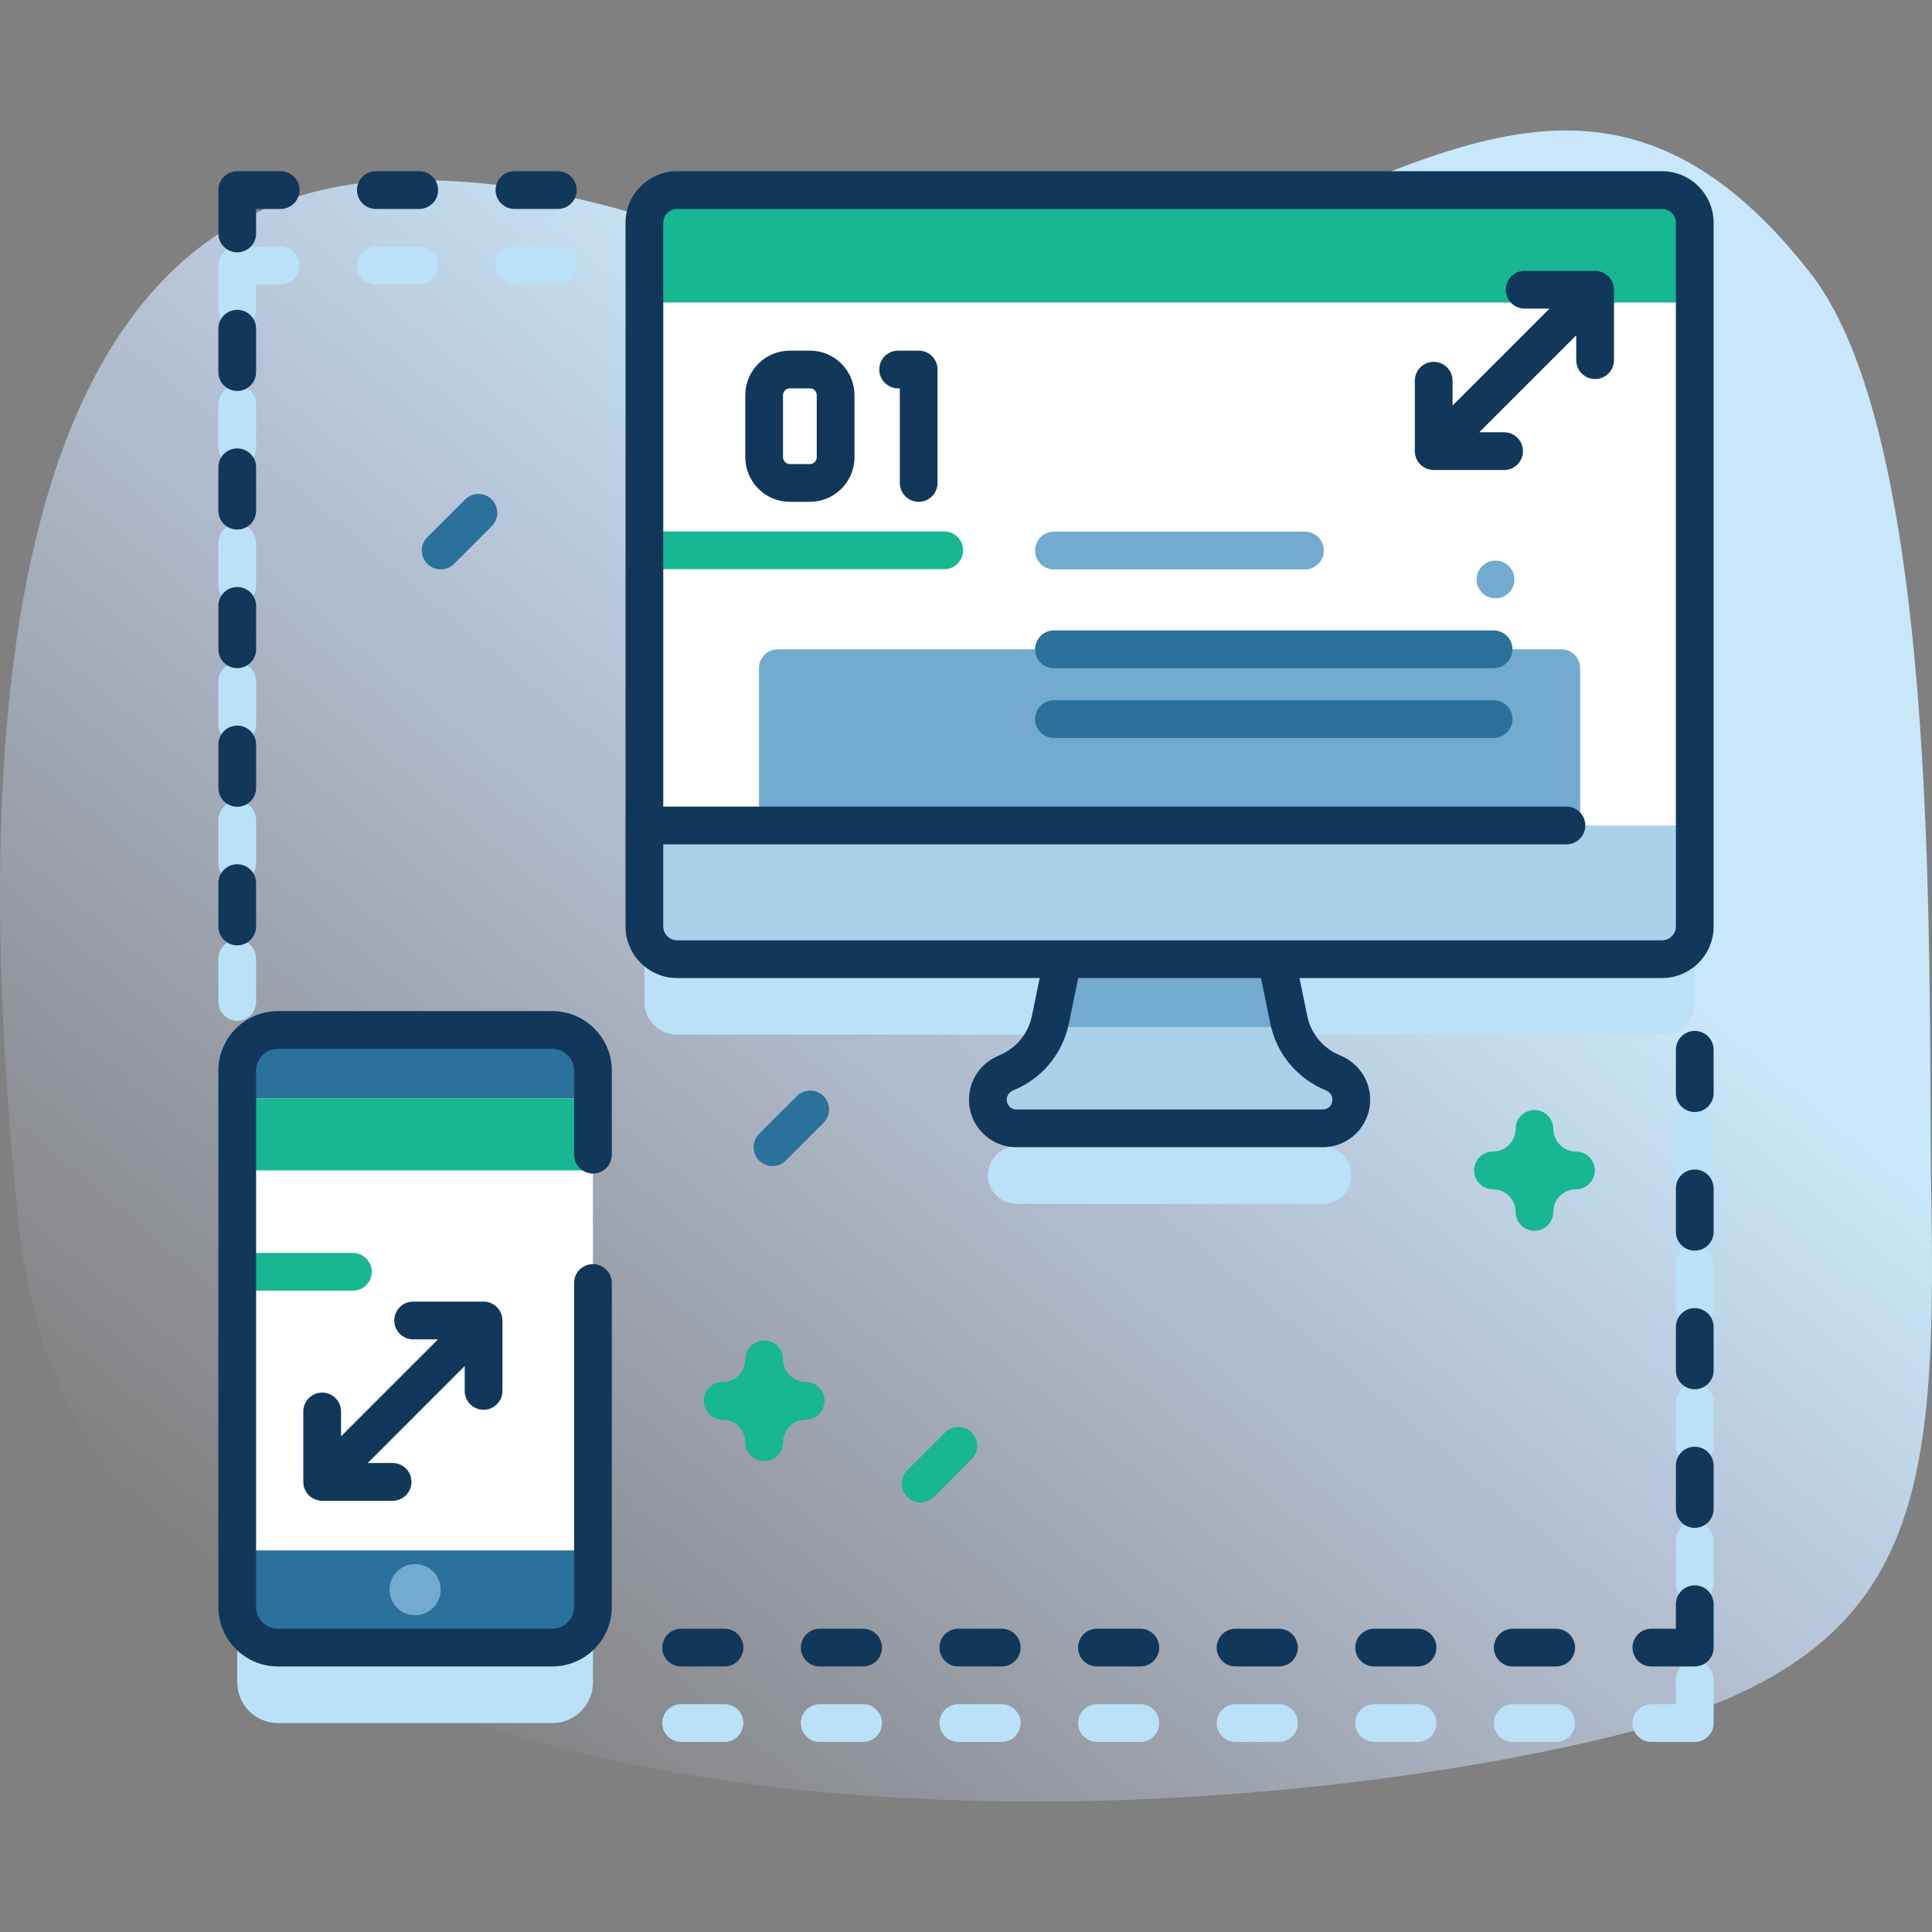 <svg id="Capa_1" enable-background="new 0 0 512 512" height="512" viewBox="0 0 512 512" width="512" xmlns="http://www.w3.org/2000/svg" xmlns:xlink="http://www.w3.org/1999/xlink"><rect x="0" y="0" width="512" height="512" fill="#808080" stroke="none"/><linearGradient id="SVGID_1_" gradientUnits="userSpaceOnUse" x1="96.524" x2="444.685" y1="453.699" y2="38.776"><stop offset="0" stop-color="#d2deff" stop-opacity="0"/><stop offset=".459" stop-color="#cee2fd" stop-opacity=".67"/><stop offset=".685" stop-color="#c9e7fa"/></linearGradient><g><g><path d="m4.896 324.259c17.448 172.871 292.417 167.142 420.804 136.265 82.47-19.834 87.596-59.472 86.106-144.001-.96-54.486 3.443-198.725-32.004-244.123-54.448-69.733-103.228-25.998-170.656-3.235-86.488 29.197-120.189-22.932-202.476-21.38-120.641 2.278-110.779 187.252-101.774 276.474z" fill="url(#SVGID_1_)"/></g><g><g><g><g><g><g><path d="m192.003 461.629h-11.5c-2.762 0-5-2.238-5-5s2.238-5 5-5h11.5c2.762 0 5 2.238 5 5s-2.238 5-5 5z" fill="#bae1f8"/></g><g><path d="m228.735 461.629h-11.5c-2.762 0-5-2.238-5-5s2.238-5 5-5h11.5c2.762 0 5 2.238 5 5s-2.238 5-5 5z" fill="#bae1f8"/></g><g><path d="m265.468 461.629h-11.5c-2.762 0-5-2.238-5-5s2.238-5 5-5h11.5c2.762 0 5 2.238 5 5s-2.239 5-5 5z" fill="#bae1f8"/></g></g><g><g><path d="m302.2 461.629h-11.5c-2.762 0-5-2.238-5-5s2.238-5 5-5h11.5c2.762 0 5 2.238 5 5s-2.238 5-5 5z" fill="#bae1f8"/></g><g><path d="m338.933 461.629h-11.5c-2.762 0-5-2.238-5-5s2.238-5 5-5h11.5c2.762 0 5 2.238 5 5s-2.239 5-5 5z" fill="#bae1f8"/></g><g><path d="m375.664 461.629h-11.5c-2.762 0-5-2.238-5-5s2.238-5 5-5h11.5c2.762 0 5 2.238 5 5s-2.238 5-5 5z" fill="#bae1f8"/></g><g><path d="m412.396 461.629h-11.5c-2.762 0-5-2.238-5-5s2.238-5 5-5h11.5c2.762 0 5 2.238 5 5s-2.238 5-5 5z" fill="#bae1f8"/></g></g></g><g><g><g><path d="m449.129 314.7c-2.762 0-5-2.238-5-5v-11.5c0-2.762 2.238-5 5-5s5 2.238 5 5v11.5c0 2.762-2.238 5-5 5z" fill="#bae1f8"/></g><g><path d="m449.129 351.433c-2.762 0-5-2.238-5-5v-11.5c0-2.762 2.238-5 5-5s5 2.238 5 5v11.5c0 2.761-2.238 5-5 5z" fill="#bae1f8"/></g><g><path d="m449.129 388.164c-2.762 0-5-2.238-5-5v-11.5c0-2.762 2.238-5 5-5s5 2.238 5 5v11.5c0 2.762-2.238 5-5 5z" fill="#bae1f8"/></g><g><path d="m449.129 424.897c-2.762 0-5-2.238-5-5v-11.5c0-2.762 2.238-5 5-5s5 2.238 5 5v11.5c0 2.761-2.238 5-5 5z" fill="#bae1f8"/></g></g><g><g><path d="m449.129 461.629h-11.5c-2.762 0-5-2.238-5-5s2.238-5 5-5h6.5v-6.5c0-2.762 2.238-5 5-5s5 2.238 5 5v11.5c0 2.762-2.238 5-5 5z" fill="#bae1f8"/></g></g></g></g><g><g><g><g><path d="m147.836 75.371h-11.5c-2.762 0-5-2.238-5-5s2.238-5 5-5h11.5c2.762 0 5 2.238 5 5s-2.238 5-5 5z" fill="#bae1f8"/></g><g><path d="m111.104 75.371h-11.5c-2.762 0-5-2.238-5-5s2.238-5 5-5h11.5c2.762 0 5 2.238 5 5s-2.239 5-5 5z" fill="#bae1f8"/></g></g></g><g><g><g><path d="m62.871 270.532c-2.762 0-5-2.238-5-5v-11.5c0-2.762 2.238-5 5-5s5 2.238 5 5v11.5c0 2.762-2.238 5-5 5z" fill="#bae1f8"/></g></g><g><g><path d="m62.871 233.8c-2.762 0-5-2.238-5-5v-11.5c0-2.762 2.238-5 5-5s5 2.238 5 5v11.5c0 2.762-2.238 5-5 5z" fill="#bae1f8"/></g><g><path d="m62.871 197.067c-2.762 0-5-2.238-5-5v-11.5c0-2.762 2.238-5 5-5s5 2.238 5 5v11.5c0 2.762-2.238 5-5 5z" fill="#bae1f8"/></g><g><path d="m62.871 160.336c-2.762 0-5-2.238-5-5v-11.5c0-2.762 2.238-5 5-5s5 2.238 5 5v11.5c0 2.762-2.238 5-5 5z" fill="#bae1f8"/></g><g><path d="m62.871 123.604c-2.762 0-5-2.238-5-5v-11.5c0-2.762 2.238-5 5-5s5 2.238 5 5v11.5c0 2.761-2.238 5-5 5z" fill="#bae1f8"/></g></g><g><g><path d="m62.871 86.871c-2.762 0-5-2.238-5-5v-11.5c0-2.762 2.238-5 5-5h11.5c2.762 0 5 2.238 5 5s-2.238 5-5 5h-6.5v6.5c0 2.762-2.238 5-5 5z" fill="#bae1f8"/></g></g></g></g><g fill="#bae1f8"><path d="m440.453 70.371h-261.003c-4.792 0-8.676 3.884-8.676 8.676v186.469c0 4.792 3.884 8.676 8.676 8.676h102.213l-3.308 16.073c-1.337 6.498-5.834 11.663-11.687 14.047-2.9 1.181-4.869 3.911-4.869 7.043v.134c0 4.158 3.37 7.528 7.528 7.528h81.249c4.158 0 7.528-3.37 7.528-7.528v-.134c0-3.132-1.969-5.862-4.869-7.043-5.853-2.384-10.349-7.549-11.687-14.047l-3.308-16.073h102.213c4.792 0 8.676-3.884 8.676-8.676v-186.469c0-4.792-3.884-8.676-8.676-8.676z"/><path d="m146.356 292.948h-72.7c-5.956 0-10.784 4.828-10.784 10.785v142.112c0 5.956 4.828 10.784 10.784 10.784h72.7c5.956 0 10.785-4.828 10.785-10.784v-142.112c-.001-5.956-4.829-10.785-10.785-10.785z"/></g><g><g><g><g><g><g><path d="m269.327 299.018h81.249c4.158 0 7.528-3.37 7.528-7.528v-.134c0-3.132-1.969-5.862-4.869-7.043-5.852-2.384-10.349-7.549-11.687-14.047l-4.437-21.56h-54.32l-4.437 21.56c-1.337 6.498-5.834 11.663-11.687 14.047-2.901 1.181-4.869 3.911-4.869 7.043v.134c.001 4.158 3.371 7.528 7.529 7.528z" fill="#a9d2ea"/><path d="m342.06 272.19h-64.22c.21-.63.38-1.27.51-1.92l4.44-21.56h54.32l4.44 21.56c.13.65.3 1.29.51 1.92z" fill="#73aacf"/><path d="m440.453 254.192h-261.003c-4.792 0-8.676-3.884-8.676-8.676v-186.469c0-4.792 3.884-8.676 8.676-8.676h261.003c4.792 0 8.676 3.884 8.676 8.676v186.469c0 4.792-3.884 8.676-8.676 8.676z" fill="#fff"/><g><path d="m250.238 150.846h-76.52c-2.762 0-5-2.239-5-5s2.238-5 5-5h76.52c2.762 0 5 2.239 5 5s-2.238 5-5 5z" fill="#17B794"/></g><path d="m418.758 218.761h-217.614v-41.693c0-2.761 2.239-5 5-5h207.614c2.761 0 5 2.239 5 5z" fill="#73aacf"/><path d="m449.129 80.167v-21.12c0-4.792-3.884-8.676-8.676-8.676h-261.003c-4.792 0-8.676 3.884-8.676 8.676v21.12z" fill="#17B794"/><path d="m170.774 218.761v26.755c0 4.792 3.884 8.676 8.676 8.676h261.003c4.792 0 8.676-3.884 8.676-8.676v-26.755z" fill="#a9d2ea"/></g></g></g></g></g><g><g><g><g><path d="m146.356 436.629h-72.7c-5.956 0-10.785-4.828-10.785-10.785v-142.111c0-5.956 4.828-10.785 10.785-10.785h72.7c5.956 0 10.785 4.828 10.785 10.785v142.112c-.001 5.956-4.829 10.784-10.785 10.784z" fill="#2a719b"/><path d="m62.87 291.12h94.27v119.76h-94.27z" fill="#fff"/><g><path d="m98.52 337.04c0 2.77-2.24 5-5 5h-30.65v-10h30.65c2.76 0 5 2.24 5 5z" fill="#17B794"/></g><path d="m62.871 291.122h94.269v19.045h-94.269z" fill="#17B794"/></g></g></g></g></g><path d="m422.717 71.783h-18.666c-2.762 0-5 2.238-5 5s2.238 5 5 5h6.596l-25.704 25.704v-6.597c0-2.762-2.238-5-5-5s-5 2.238-5 5v18.667c0 2.762 2.238 5 5 5h18.667c2.762 0 5-2.238 5-5s-2.238-5-5-5h-6.597l25.704-25.704v6.596c0 2.762 2.238 5 5 5s5-2.238 5-5v-18.666c0-2.761-2.238-5-5-5z" fill="#11385b"/><path d="m128.152 344.941h-18.666c-2.762 0-5 2.238-5 5s2.238 5 5 5h6.596l-25.704 25.705v-6.596c0-2.762-2.238-5-5-5s-5 2.238-5 5v18.667c0 2.762 2.238 5 5 5h18.667c2.762 0 5-2.238 5-5s-2.238-5-5-5h-6.597l25.704-25.705v6.597c0 2.762 2.238 5 5 5s5-2.238 5-5v-18.667c0-2.762-2.238-5.001-5-5.001z" fill="#11385b"/><circle cx="110.006" cy="421.282" fill="#73aacf" r="6.782"/><g><g><g><g><path d="m440.453 45.371h-261.004c-7.541 0-13.676 6.135-13.676 13.676v186.47c0 7.541 6.135 13.676 13.676 13.676h96.079l-2.071 10.065c-.969 4.709-4.212 8.606-8.676 10.424-4.849 1.976-7.982 6.559-7.982 11.674v.135c0 6.907 5.62 12.527 12.528 12.527h81.249c6.907 0 12.527-5.62 12.527-12.527v-.135c0-5.116-3.133-9.698-7.982-11.674-4.463-1.817-7.706-5.715-8.675-10.424l-2.072-10.065h96.079c7.541 0 13.676-6.135 13.676-13.676v-186.47c0-7.541-6.135-13.676-13.676-13.676zm-103.802 225.902c1.643 7.984 7.138 14.59 14.697 17.67 1.066.434 1.755 1.381 1.755 2.412v.135c0 1.394-1.134 2.527-2.527 2.527h-81.249c-1.395 0-2.528-1.134-2.528-2.527v-.135c0-1.031.689-1.978 1.755-2.412 7.561-3.08 13.056-9.686 14.698-17.67l2.486-12.081h48.427zm107.478-25.756c0 2.026-1.649 3.676-3.676 3.676h-261.004c-2.026 0-3.676-1.649-3.676-3.676v-21.756h239.355c2.762 0 5-2.238 5-5s-2.238-5-5-5h-239.355v-154.714c0-2.026 1.649-3.676 3.676-3.676h261.004c2.026 0 3.676 1.649 3.676 3.676z" fill="#11385b"/></g></g><g><path d="m146.355 267.948h-72.7c-8.703 0-15.784 7.081-15.784 15.784v142.112c0 8.703 7.081 15.784 15.784 15.784h72.7c8.704 0 15.785-7.081 15.785-15.784v-85.844c0-2.762-2.238-5-5-5s-5 2.238-5 5v85.845c0 3.189-2.595 5.784-5.785 5.784h-72.7c-3.189 0-5.784-2.595-5.784-5.784v-142.113c0-3.189 2.595-5.784 5.784-5.784h72.7c3.19 0 5.785 2.595 5.785 5.784v22.268c0 2.762 2.238 5 5 5s5-2.238 5-5v-22.268c.001-8.703-7.08-15.784-15.785-15.784z" fill="#11385b"/></g><g><path d="m192.003 431.629h-11.5c-2.762 0-5 2.238-5 5s2.238 5 5 5h11.5c2.762 0 5-2.238 5-5s-2.238-5-5-5z" fill="#11385b"/></g><g><path d="m228.735 431.629h-11.5c-2.762 0-5 2.238-5 5s2.238 5 5 5h11.5c2.762 0 5-2.238 5-5s-2.238-5-5-5z" fill="#11385b"/></g><g><path d="m265.468 431.629h-11.5c-2.762 0-5 2.238-5 5s2.238 5 5 5h11.5c2.762 0 5-2.238 5-5s-2.239-5-5-5z" fill="#11385b"/></g><g><path d="m302.2 431.629h-11.5c-2.762 0-5 2.238-5 5s2.238 5 5 5h11.5c2.762 0 5-2.238 5-5s-2.238-5-5-5z" fill="#11385b"/></g><g><path d="m338.933 431.629h-11.5c-2.762 0-5 2.238-5 5s2.238 5 5 5h11.5c2.762 0 5-2.238 5-5s-2.239-5-5-5z" fill="#11385b"/></g><g><path d="m375.664 431.629h-11.5c-2.762 0-5 2.238-5 5s2.238 5 5 5h11.5c2.762 0 5-2.238 5-5s-2.238-5-5-5z" fill="#11385b"/></g><g><path d="m412.396 431.629h-11.5c-2.762 0-5 2.238-5 5s2.238 5 5 5h11.5c2.762 0 5-2.238 5-5s-2.238-5-5-5z" fill="#11385b"/></g><g><path d="m449.129 273.2c-2.762 0-5 2.238-5 5v11.5c0 2.762 2.238 5 5 5s5-2.238 5-5v-11.5c0-2.762-2.238-5-5-5z" fill="#11385b"/></g><g><path d="m449.129 309.933c-2.762 0-5 2.238-5 5v11.5c0 2.762 2.238 5 5 5s5-2.238 5-5v-11.5c0-2.762-2.238-5-5-5z" fill="#11385b"/></g><g><path d="m449.129 346.664c-2.762 0-5 2.238-5 5v11.5c0 2.762 2.238 5 5 5s5-2.238 5-5v-11.5c0-2.762-2.238-5-5-5z" fill="#11385b"/></g><g><path d="m449.129 383.396c-2.762 0-5 2.238-5 5v11.5c0 2.762 2.238 5 5 5s5-2.238 5-5v-11.5c0-2.761-2.238-5-5-5z" fill="#11385b"/></g><g><path d="m449.129 420.129c-2.762 0-5 2.238-5 5v6.5h-6.5c-2.762 0-5 2.238-5 5s2.238 5 5 5h11.5c2.762 0 5-2.238 5-5v-11.5c0-2.762-2.238-5-5-5z" fill="#11385b"/></g><g><path d="m136.336 55.371h11.5c2.762 0 5-2.238 5-5s-2.238-5-5-5h-11.5c-2.762 0-5 2.238-5 5s2.238 5 5 5z" fill="#11385b"/></g><g><path d="m99.604 55.371h11.5c2.762 0 5-2.238 5-5s-2.238-5-5-5h-11.5c-2.762 0-5 2.238-5 5s2.238 5 5 5z" fill="#11385b"/></g><g><path d="m62.871 250.532c2.762 0 5-2.238 5-5v-11.5c0-2.762-2.238-5-5-5s-5 2.238-5 5v11.5c0 2.762 2.238 5 5 5z" fill="#11385b"/></g><g><path d="m62.871 213.8c2.762 0 5-2.238 5-5v-11.5c0-2.762-2.238-5-5-5s-5 2.238-5 5v11.5c0 2.762 2.238 5 5 5z" fill="#11385b"/></g><g><path d="m62.871 177.067c2.762 0 5-2.238 5-5v-11.5c0-2.762-2.238-5-5-5s-5 2.238-5 5v11.5c0 2.762 2.238 5 5 5z" fill="#11385b"/></g><g><path d="m62.871 140.336c2.762 0 5-2.238 5-5v-11.5c0-2.762-2.238-5-5-5s-5 2.238-5 5v11.5c0 2.762 2.238 5 5 5z" fill="#11385b"/></g><g><path d="m62.871 103.604c2.762 0 5-2.238 5-5v-11.5c0-2.762-2.238-5-5-5s-5 2.238-5 5v11.5c0 2.761 2.238 5 5 5z" fill="#11385b"/></g><g><path d="m62.871 66.871c2.762 0 5-2.238 5-5v-6.5h6.5c2.762 0 5-2.238 5-5s-2.238-5-5-5h-11.5c-2.762 0-5 2.238-5 5v11.5c0 2.762 2.238 5 5 5z" fill="#11385b"/></g><g><g><path d="m214.645 92.921h-5.332c-6.508 0-11.803 5.295-11.803 11.803v16.457c0 6.508 5.295 11.802 11.803 11.802h5.332c6.508 0 11.803-5.294 11.803-11.802v-16.457c-.001-6.508-5.296-11.803-11.803-11.803zm1.802 28.26c0 .993-.809 1.802-1.803 1.802h-5.332c-.994 0-1.803-.809-1.803-1.802v-16.457c0-.994.809-1.803 1.803-1.803h5.332c.994 0 1.803.809 1.803 1.803z" fill="#11385b"/></g></g><g><path d="m243.461 92.921h-5.444c-2.762 0-5 2.238-5 5s2.238 5 5 5h.444v25.062c0 2.762 2.238 5 5 5s5-2.238 5-5v-30.062c0-2.762-2.238-5-5-5z" fill="#11385b"/></g></g></g><g><g><g><path d="m345.825 150.901h-66.52c-2.762 0-5-2.239-5-5s2.238-5 5-5h66.52c2.762 0 5 2.239 5 5s-2.239 5-5 5z" fill="#73aacf"/></g></g><g><path d="m395.825 177.068h-116.52c-2.762 0-5-2.239-5-5s2.238-5 5-5h116.52c2.762 0 5 2.239 5 5s-2.239 5-5 5z" fill="#2a719b"/></g><g><path d="m395.825 195.568h-116.52c-2.762 0-5-2.239-5-5s2.238-5 5-5h116.52c2.762 0 5 2.239 5 5s-2.239 5-5 5z" fill="#2a719b"/></g><circle cx="396.33" cy="153.568" fill="#73aacf" r="5"/></g></g><path d="m116.787 150.901c-1.279 0-2.56-.488-3.535-1.465-1.953-1.952-1.953-5.118 0-7.07l10-10c1.951-1.953 5.119-1.953 7.07 0 1.953 1.952 1.953 5.118 0 7.07l-10 10c-.975.977-2.256 1.465-3.535 1.465z" fill="#2a719b"/><path d="m243.968 398.164c-1.279 0-2.56-.488-3.535-1.465-1.953-1.952-1.953-5.118 0-7.07l10-10c1.951-1.953 5.119-1.953 7.07 0 1.953 1.952 1.953 5.118 0 7.07l-10 10c-.976.977-2.256 1.465-3.535 1.465z" fill="#17B794"/><path d="m204.713 309.019c-1.279 0-2.56-.488-3.535-1.465-1.953-1.952-1.953-5.118 0-7.07l10-10c1.951-1.953 5.119-1.953 7.07 0 1.953 1.952 1.953 5.118 0 7.07l-10 10c-.976.976-2.256 1.465-3.535 1.465z" fill="#2a719b"/><g fill="#17B794"><path d="m406.646 326.167c-2.762 0-5-2.238-5-5 0-3.309-2.691-6-6-6-2.762 0-5-2.238-5-5s2.238-5 5-5c3.309 0 6-2.691 6-6 0-2.762 2.238-5 5-5s5 2.238 5 5c0 3.309 2.691 6 6 6 2.762 0 5 2.238 5 5s-2.238 5-5 5c-3.309 0-6 2.691-6 6 0 2.762-2.238 5-5 5z"/><path d="m202.51 387.229c-2.762 0-5-2.238-5-5 0-3.309-2.691-6-6-6-2.762 0-5-2.238-5-5s2.238-5 5-5c3.309 0 6-2.691 6-6 0-2.762 2.238-5 5-5s5 2.238 5 5c0 3.309 2.691 6 6 6 2.762 0 5 2.238 5 5s-2.238 5-5 5c-3.309 0-6 2.691-6 6 0 2.761-2.239 5-5 5z"/></g></g></g></svg>